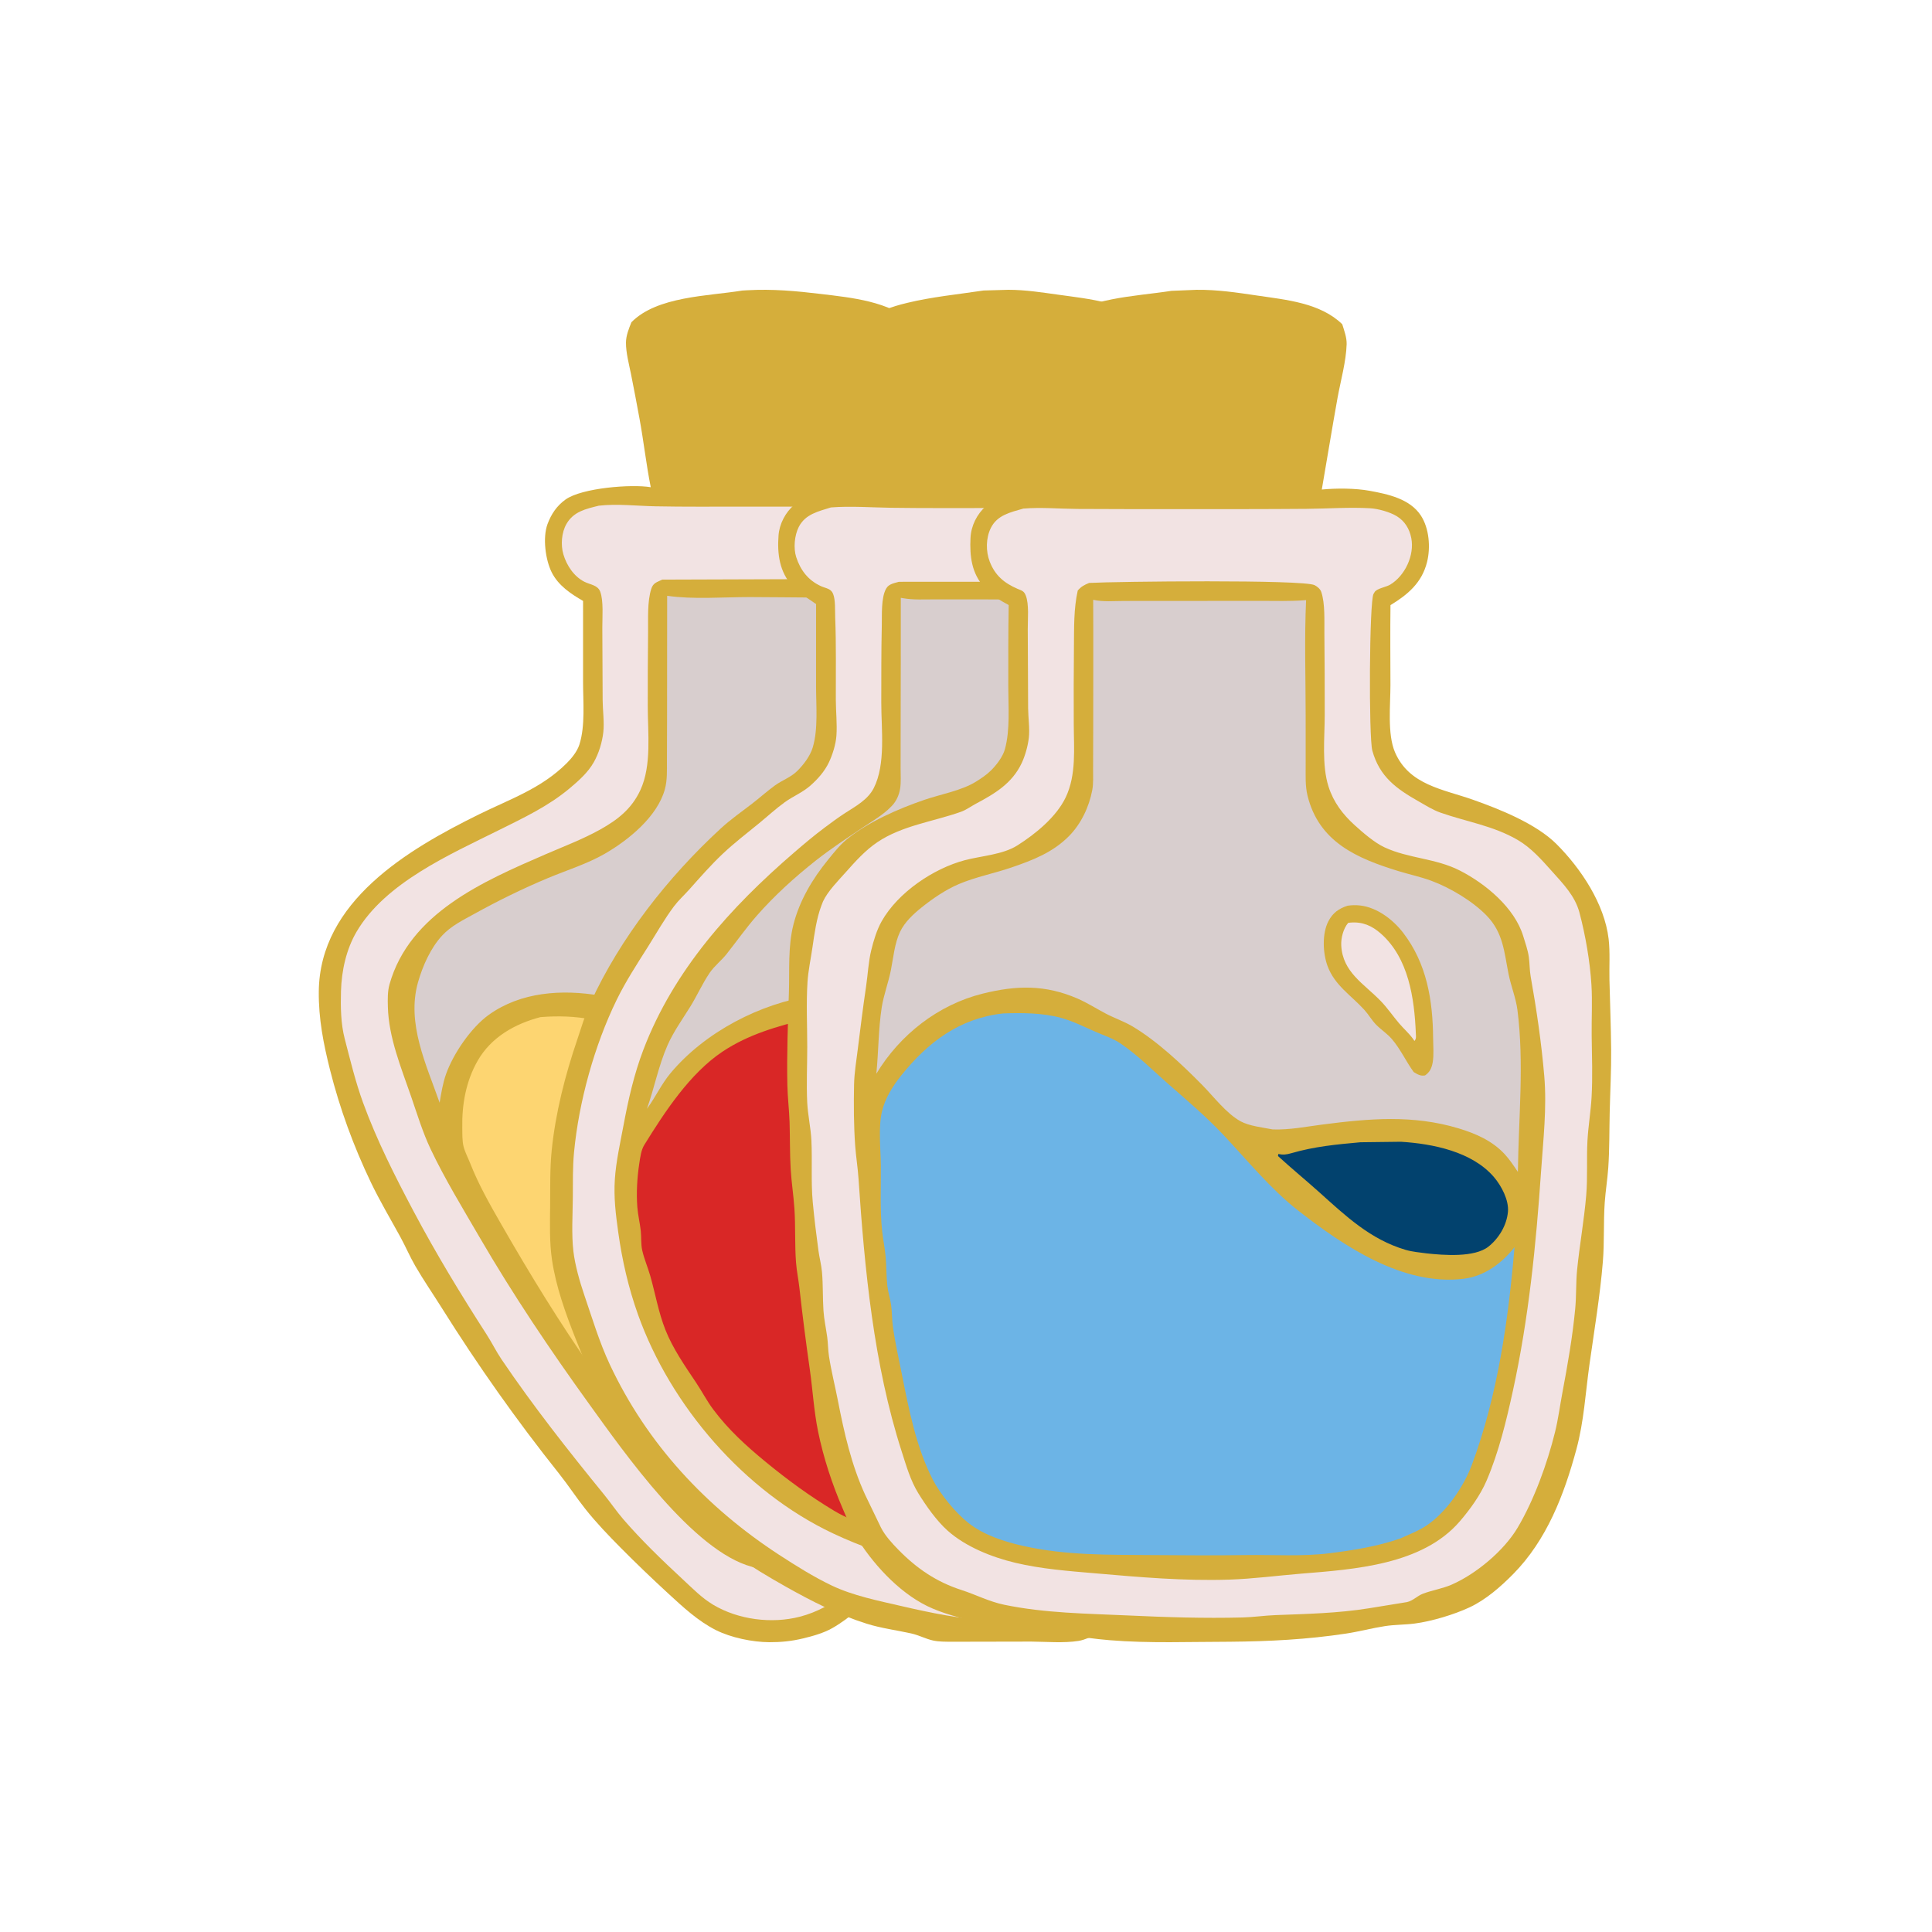 <svg width="200" height="200" viewBox="0 0 200 200" fill="none" xmlns="http://www.w3.org/2000/svg">
<path d="M63.819 51.744H95.637L100.94 52.805L102.531 55.721L101.736 59.434L98.289 61.82V76.668L100.41 80.38L114.728 88.335L120.827 92.843L125.334 97.88V110.077L117.38 127.577L106.508 145.343L94.046 160.721L83.971 168.676L78.668 169.206L72.039 166.29L61.168 155.684L47.91 137.388L36.508 115.115L33.592 104.774L34.918 98.676L40.221 90.987L48.44 86.479L59.046 80.38L61.168 76.403V61.82L58.251 59.434L57.455 56.517L57.721 53.865L59.312 52.54L63.819 51.744Z" fill="#F2E3E3"/>
<path d="M49.237 124.66L45.525 116.705L42.078 106.629V101.857L44.995 95.758L53.215 91.251L62.76 86.743L68.063 81.705V61.023H91.927V80.114L93.783 84.622L99.881 88.334L113.934 95.228L118.177 101.857L117.116 111.667L103.593 136.326L89.275 156.213L80.79 161.516L72.836 158.599L66.737 150.91L49.237 124.66Z" fill="#D8CECE"/>
<path d="M46.055 118.827L47.115 112.199L51.888 105.305L57.986 104.244L68.327 107.691L78.403 116.706L91.661 128.373L101.471 131.82L108.63 129.168L99.085 142.691L85.562 159.131L79.729 162.047L73.63 157.805L66.737 151.706L57.986 139.774L46.055 118.827Z" fill="#FDD571"/>
<path d="M86.622 118.825H82.38L88.478 125.719L94.577 130.227L100.145 131.553L107.304 130.227L109.16 127.31L107.304 121.742L103.327 118.825L96.698 117.234L86.622 118.825Z" fill="#EDB066"/>
<path d="M99.615 95.493L96.168 93.637L94.312 94.167L93.517 96.288L94.312 99.735L100.676 107.159L102.797 107.955V103.182L101.736 98.409L99.615 95.493Z" fill="#F2E3E3"/>
<path d="M64.88 35.57L65.675 33.714L70.713 31.592L79.993 30.797L91.66 32.388L94.047 34.774L91.66 48.827V51.744H68.062L64.88 35.57Z" fill="#D5AE3B"/>
<path d="M76.846 30.077L77.335 30.048C80.003 29.898 82.393 30.122 85.015 30.436C88.189 30.815 92.054 31.199 94.529 33.411C94.746 34.084 95.012 34.843 94.994 35.556C94.949 37.258 94.408 39.182 94.103 40.863C93.522 44.062 92.984 47.254 92.447 50.459L92.538 50.455C95.064 50.107 98.299 50.514 100.675 51.44C101.77 51.867 102.58 52.845 103.035 53.897C103.495 54.963 103.506 56.565 103.272 57.705C102.82 59.9 101.243 61.088 99.51 62.262C99.407 65.044 99.482 67.849 99.49 70.633C99.495 72.504 99.289 74.771 99.719 76.6C100.064 78.063 100.91 78.861 102.016 79.796C104.302 81.727 106.63 82.607 109.273 83.914C111.611 85.07 113.923 86.228 116.157 87.578C120.912 90.454 125.318 94.509 126.653 100.133C127.279 102.772 126.73 106.007 126.168 108.605C125.091 113.573 123.432 118.299 121.201 122.874C120.351 124.62 119.351 126.279 118.415 127.978C117.804 129.088 117.305 130.254 116.661 131.348C115.283 133.686 113.739 135.938 112.322 138.255C110.214 141.705 107.775 144.901 105.354 148.131C104.007 149.928 102.603 151.676 101.248 153.465C100.508 154.441 99.852 155.473 99.063 156.412C96.638 159.297 93.936 161.898 91.182 164.465C89.615 165.926 88.047 167.467 86.171 168.536C85.252 169.06 84.149 169.364 83.129 169.61C81.949 169.895 80.848 170.006 79.633 170C77.894 169.99 75.669 169.531 74.109 168.746C72.259 167.814 70.695 166.355 69.183 164.965C67.496 163.412 65.843 161.831 64.23 160.201C62.984 158.942 61.722 157.628 60.619 156.24C59.662 155.035 58.822 153.741 57.863 152.537C53.456 147.003 49.474 141.362 45.72 135.377C44.816 133.934 43.842 132.525 42.989 131.052C42.431 130.089 41.994 129.054 41.459 128.076C40.426 126.19 39.325 124.34 38.394 122.4C36.607 118.678 35.169 114.745 34.163 110.749C33.479 108.027 32.974 105.461 33.001 102.642C33.09 93.309 42.225 87.932 49.572 84.309C52.829 82.704 56.021 81.64 58.668 79.004C59.186 78.487 59.752 77.784 59.978 77.079C60.601 75.128 60.356 72.604 60.358 70.569C60.359 67.781 60.356 64.994 60.359 62.207C59.079 61.469 57.796 60.612 57.112 59.247C56.463 57.952 56.161 55.657 56.678 54.255C57.06 53.224 57.636 52.362 58.542 51.712C60.228 50.503 65.388 50.099 67.366 50.436C66.896 48.091 66.635 45.679 66.198 43.32C65.913 41.786 65.63 40.248 65.32 38.719C65.113 37.699 64.793 36.504 64.8 35.469C64.805 34.739 65.096 34.026 65.363 33.359C68.028 30.656 73.307 30.658 76.846 30.077ZM61.982 52.35C60.631 52.687 59.376 52.953 58.637 54.244C58.126 55.138 58.033 56.416 58.323 57.393C58.663 58.54 59.412 59.675 60.501 60.227C61.093 60.526 61.874 60.562 62.132 61.241C62.496 62.2 62.344 63.95 62.352 64.989C62.371 67.487 62.369 69.985 62.386 72.483C62.393 73.532 62.569 74.772 62.455 75.793C62.338 76.85 61.982 78.009 61.455 78.928C60.847 79.99 59.886 80.838 58.957 81.618C56.758 83.46 54.203 84.662 51.651 85.932C46.578 88.456 39.905 91.371 36.921 96.439C35.838 98.279 35.36 100.489 35.299 102.602C35.253 104.226 35.276 105.958 35.686 107.537C36.256 109.73 36.806 112.016 37.582 114.144C39.001 118.036 40.875 121.733 42.812 125.388C45.133 129.766 47.698 133.993 50.381 138.156C50.929 139.006 51.366 139.909 51.938 140.752C55.224 145.602 58.845 150.194 62.544 154.732C63.22 155.562 63.822 156.459 64.52 157.268C66.383 159.43 68.573 161.542 70.667 163.482C71.673 164.412 72.636 165.412 73.819 166.119C76.414 167.671 79.876 168.117 82.798 167.362C86.401 166.431 89.014 163.832 91.486 161.182C92.699 159.962 93.996 158.767 95.13 157.477C96.031 156.452 96.822 155.29 97.687 154.227C101.337 149.742 104.864 145.199 108.117 140.416C109.722 138.056 111.198 135.49 112.67 133.04C117.03 125.784 121.23 118.272 123.426 110.054C124.089 107.571 124.582 105.527 124.575 102.924C124.566 99.368 123.249 96.212 120.722 93.708C118.414 91.421 115.631 89.748 112.778 88.232C108.683 86.055 104.118 84.358 100.576 81.315C99.642 80.513 98.773 79.705 98.17 78.613C97.647 77.668 97.41 76.442 97.403 75.37C97.382 72.537 97.439 69.697 97.458 66.862C97.47 65.168 97.321 63.238 97.612 61.581C97.662 61.295 97.766 60.976 97.974 60.769C98.261 60.483 98.789 60.495 99.157 60.349C100.534 59.802 101.567 57.891 101.657 56.465C101.712 55.58 101.526 54.448 100.916 53.756C100.619 53.42 100.309 53.187 99.905 52.993L99.778 52.929C99.152 52.626 98.234 52.374 97.536 52.327C95.248 52.171 92.773 52.388 90.469 52.412C85.932 52.459 81.394 52.448 76.856 52.447C73.853 52.446 70.847 52.473 67.846 52.413C65.966 52.376 63.832 52.13 61.982 52.35ZM75.115 31.843C73.316 32.131 67.696 32.755 66.6 34.256C66.207 34.794 66.308 35.729 66.423 36.352C66.584 37.214 66.908 38.068 67.105 38.932C67.712 41.608 68.269 44.318 68.669 47.031C68.84 48.188 69.073 49.193 69.04 50.386C70.878 50.116 72.88 50.26 74.741 50.26C78.074 50.258 81.407 50.261 84.741 50.265L90.774 50.337C90.799 49.09 91.013 47.946 91.203 46.719C91.569 44.341 92.033 41.938 92.583 39.595C92.875 38.347 93.278 37.075 93.462 35.809C93.535 35.306 93.596 34.707 93.309 34.262C90.338 31.501 80.169 31.629 76.107 31.781L75.115 31.843Z" fill="#D5AE3B"/>
<path d="M68.556 60.002L89.209 59.934C90.189 59.952 91.683 59.793 92.322 60.695C92.535 60.996 92.53 61.51 92.561 61.866C92.66 62.986 92.716 64.085 92.729 65.21C92.761 68.136 92.769 71.062 92.757 73.988C92.749 75.649 92.63 77.425 92.801 79.076C92.893 79.959 93.144 80.923 93.498 81.739C93.982 82.854 94.802 83.921 95.758 84.674C97.644 86.159 99.995 87.048 102.181 87.984C104.558 89.002 106.878 90.085 109.176 91.271C111.581 92.511 113.973 93.848 115.861 95.812C118.087 98.129 119.808 100.887 119.725 104.2C119.661 106.758 118.729 109.375 117.9 111.776C117.124 114.025 116.42 116.425 115.425 118.586C114.741 120.07 113.892 121.473 113.098 122.9C111.642 125.518 110.184 128.084 108.616 130.64C106.495 134.099 104.366 137.582 102.074 140.931C101.104 142.347 100.038 143.684 99.037 145.076C95.507 149.986 91.888 154.667 87.512 158.863C86.583 159.691 85.656 160.487 84.581 161.121C82.527 162.333 80.167 162.812 77.839 162.194C71.75 160.576 64.633 150.391 61.007 145.369C56.96 139.762 53.094 134.015 49.614 128.029C47.899 125.077 46.049 122.05 44.585 118.967C43.743 117.191 43.18 115.311 42.54 113.459C41.514 110.488 40.234 107.402 40.152 104.222C40.132 103.469 40.115 102.629 40.32 101.903C42.395 94.533 50.039 91.223 56.469 88.439C58.355 87.623 60.297 86.891 62.098 85.891C63.93 84.872 65.388 83.742 66.293 81.785C67.475 79.232 67.057 75.878 67.055 73.127C67.053 70.559 67.06 67.99 67.089 65.423C67.104 64.016 66.998 62.312 67.416 60.967C67.614 60.329 68.003 60.271 68.556 60.002ZM69.063 61.676C69.063 65.895 69.058 70.115 69.054 74.334C69.053 75.812 69.052 77.29 69.041 78.767C69.035 79.75 69.089 80.733 68.83 81.69C68.059 84.536 65.061 86.967 62.598 88.386C60.798 89.423 58.646 90.093 56.726 90.896C54.105 91.992 51.557 93.244 49.072 94.619C47.898 95.268 46.709 95.843 45.783 96.835C44.581 98.122 43.743 100.016 43.268 101.7C42.07 105.948 44.131 110.212 45.51 114.152C45.677 113.158 45.836 112.145 46.174 111.192C46.925 109.073 48.776 106.359 50.607 105.049C53.932 102.671 58.178 102.396 62.131 103.067C64.196 103.417 67.059 104.655 68.761 105.846C69.773 106.553 70.412 107.522 71.294 108.35C73.085 110.031 75.02 111.576 76.744 113.325C77.835 114.432 78.971 115.971 80.337 116.718C81.97 117.613 84.959 117.744 86.74 117.383C91.971 116.498 97.104 115.972 102.282 117.385C103.53 117.725 104.926 118.152 105.996 118.903C107.701 120.101 108.948 121.996 109.614 123.953C111.545 119.648 113.819 115.599 115.393 111.123C116.639 107.577 117.618 104.35 116.218 100.647C115.739 99.378 115.089 97.975 114.175 96.962C113.134 95.808 111.77 95.139 110.425 94.405C108.407 93.306 106.357 92.299 104.258 91.364C101.952 90.338 99.438 89.58 97.226 88.374C95.781 87.588 94.201 86.313 93.087 85.129C92.417 84.415 91.683 83.57 91.314 82.659C91.075 82.069 90.91 81.499 90.851 80.86C90.653 78.723 90.814 76.439 90.811 74.285C90.807 70.098 90.767 65.907 90.821 61.721C86.443 61.968 81.979 61.808 77.591 61.808C74.842 61.808 71.768 62.068 69.063 61.676ZM55.94 105.293C53.292 105.986 50.834 107.376 49.442 109.817C48.235 111.933 47.808 114.335 47.854 116.745C47.865 117.356 47.838 118.101 47.989 118.691C48.138 119.277 48.454 119.866 48.677 120.43C49.551 122.646 50.712 124.688 51.898 126.752C54.841 131.878 57.975 137.009 61.378 141.843C63.469 144.812 65.712 147.601 67.932 150.468C68.718 151.482 69.416 152.634 70.261 153.59C71.98 155.532 73.916 157.529 76.22 158.759C77.872 159.642 79.616 160.169 81.445 159.595C84.906 158.51 87.486 155.92 89.822 153.258C91.472 150.975 93.263 148.831 94.967 146.593C97.432 143.356 99.713 140.04 101.885 136.601C102.755 135.222 103.685 133.887 104.472 132.457C101.742 133.629 98.383 132.796 95.727 131.716C93.041 130.623 90.544 128.958 88.21 127.263C87.403 126.677 86.519 126.149 85.777 125.485C83.117 123.104 80.845 120.403 78.343 117.884C76.168 115.694 73.811 113.637 71.493 111.6C69.934 110.228 68.176 108.395 66.367 107.401C63.033 105.567 59.695 104.989 55.94 105.293ZM92.252 118.893C90.446 119.012 88.771 119.227 87.003 119.614C86.181 119.795 85.075 120.303 84.263 120.127C84.268 120.434 84.488 120.559 84.702 120.767C85.965 121.992 87.34 123.076 88.661 124.236C91.267 126.523 93.897 129.097 97.39 129.953C98.291 130.173 99.257 130.231 100.183 130.305C101.666 130.454 104.522 130.483 105.736 129.509C106.658 128.768 107.569 127.272 107.687 126.077C107.807 124.85 107.105 123.399 106.317 122.479C104.139 119.936 100.263 119.062 97.05 118.864L92.252 118.893Z" fill="#D5AE3B"/>
<path d="M95.201 93.03C95.573 93.003 95.948 92.981 96.319 93.026C98.232 93.262 99.728 94.402 100.875 95.91C103.21 98.982 103.83 102.686 103.859 106.46C103.866 107.313 103.942 108.262 103.803 109.104C103.715 109.638 103.548 110.046 103.103 110.375C102.576 110.449 102.296 110.288 101.852 110.047C101.095 108.999 100.573 107.8 99.737 106.798C99.228 106.189 98.543 105.746 98 105.168C97.473 104.606 97.086 103.923 96.535 103.382C95.205 102.075 93.651 101.059 93.066 99.179C92.604 97.695 92.452 95.93 93.219 94.516C93.693 93.643 94.267 93.301 95.201 93.03ZM95.499 94.639C94.839 95.094 94.671 95.504 94.533 96.306C94.315 97.57 94.677 98.787 95.413 99.82L101.685 106.52L101.879 106.916L102.038 106.857C102.194 106.143 102.044 105.348 101.976 104.624C101.721 101.929 101.348 99.768 99.833 97.443C98.938 96.07 97.785 95.028 96.145 94.695C95.93 94.65 95.719 94.632 95.499 94.639Z" fill="#D5AE3B"/>
<path d="M89.886 51.744H111.098L124.355 52.274L127.537 55.456L126.742 59.434L123.295 62.35L123.56 77.994L125.681 80.38L130.984 84.623L137.878 90.987L143.181 98.676L147.423 107.161L149.545 115.911L150.605 126.782L148.219 138.184L142.12 149.585L134.696 158.07L125.416 164.434L115.87 167.881L107.12 168.941H96.249L86.969 166.024L77.954 160.456L70.264 153.827L64.431 146.403L60.189 136.593L58.067 127.312L58.863 116.176L61.249 107.161L65.227 98.676L69.734 93.108L76.628 85.683L84.052 80.38L85.908 77.464V62.88L84.052 61.29L81.931 58.108V54.661L84.582 52.274L89.886 51.744Z" fill="#F2E3E3"/>
<path d="M91.741 81.706L92.536 61.289H115.339L116.665 81.706L122.498 85.948L130.188 93.372L137.082 101.592L141.324 110.077L142.915 121.744V127.842L139.203 123.6L131.513 121.744H122.498L115.339 122.804L112.423 120.948L101.286 110.872L93.862 105.835L84.847 104.244L78.748 105.835L72.65 109.281L68.672 114.319L65.756 116.971L67.082 109.281L71.589 101.592L78.748 92.577L86.703 85.948L91.741 81.706Z" fill="#D8CECE"/>
<path d="M123.559 95.493L120.112 93.637L118.256 94.167L117.461 96.288L118.256 99.735L124.62 107.159L126.741 107.955V103.182L125.681 98.409L123.559 95.493Z" fill="#F2E3E3"/>
<path d="M64.961 127.309V119.089L72.65 109.809L77.423 106.627L84.847 104.506L93.597 105.832L100.491 110.339L109.506 118.559L117.196 125.983L129.658 134.733H138.408L142.65 131.021L141.059 137.915L133.105 149.316L123.559 156.741L110.832 161.779H101.022L89.885 159.392L80.87 153.824L72.65 146.665L67.347 137.65L64.961 127.309Z" fill="#D92726"/>
<path d="M123.559 130.229L115.604 123.6L119.582 122.274L124.089 121.744L132.044 122.009L138.938 123.865L141.589 127.577V131.29L138.142 134.737H129.392L123.559 130.229Z" fill="#6E1702"/>
<path d="M89.355 35.57L90.15 33.714L95.188 31.592L104.468 30.797L116.135 32.388L118.521 34.774L116.135 48.827V51.744H92.536L89.355 35.57Z" fill="#D5AE3B"/>
<path d="M101.82 30.072L104.382 30C106.186 30.002 107.863 30.273 109.645 30.52C112.662 30.938 116.708 31.318 118.947 33.56C119.151 34.191 119.391 34.88 119.387 35.55C119.379 36.925 118.927 38.471 118.689 39.833C118.061 43.431 117.367 46.996 116.848 50.614C118.607 50.446 120.729 50.522 122.45 50.903C124.283 51.308 126.136 51.749 127.182 53.469C127.941 54.718 128.048 56.498 127.71 57.904C127.173 60.15 125.803 61.34 123.937 62.513L123.911 63.811C123.899 66.415 123.913 69.019 123.92 71.624C123.926 73.45 123.747 75.574 124.249 77.343C124.526 78.32 125.156 79.177 125.894 79.861C126.643 80.558 127.656 80.921 128.448 81.566C129.99 82.82 131.649 83.963 133.157 85.251C134.697 86.565 136.164 88.084 137.589 89.527C139.01 90.967 140.267 92.772 141.484 94.392C143.65 97.275 145.725 100.406 147.208 103.706C148.632 106.874 149.588 110.414 150.314 113.791C150.709 115.628 151.143 117.524 151.32 119.397C151.554 121.869 151.479 124.451 151.467 126.931C151.446 131.137 150.227 135.04 148.666 138.907C145.763 146.095 141.87 152.199 136.327 157.672C133.609 160.355 130.374 162.398 127.061 164.256C124.411 165.741 121.698 167.142 118.787 168.065C117.145 168.584 115.399 168.827 113.719 169.204C113.01 169.363 112.357 169.755 111.654 169.866C110.102 170.11 108.334 169.949 106.758 169.937L98.495 169.953C97.873 169.947 97.19 169.959 96.581 169.823C95.821 169.653 95.105 169.265 94.318 169.091C92.795 168.754 91.218 168.555 89.728 168.088C86.769 167.159 83.987 165.739 81.299 164.224C77.794 162.249 74.488 160.15 71.647 157.251C68.121 153.654 64.987 149.672 62.579 145.237C61.404 143.073 60.468 140.809 59.563 138.524C58.534 135.925 57.543 133.164 57.137 130.38C56.872 128.572 56.933 126.622 56.95 124.797C56.967 122.908 56.921 120.972 57.111 119.093C57.505 115.198 58.503 111.307 59.761 107.612C60.187 106.359 60.57 105.026 61.121 103.823C64.209 97.081 69.171 90.772 74.606 85.77C75.619 84.837 76.76 84.041 77.851 83.201C78.647 82.589 79.4 81.908 80.209 81.318C80.968 80.765 81.863 80.477 82.541 79.802C83.191 79.154 83.865 78.267 84.133 77.38C84.71 75.469 84.478 73.035 84.479 71.052C84.48 68.212 84.476 65.372 84.481 62.532C83.647 61.925 82.759 61.477 82.052 60.698C80.689 59.197 80.45 57.368 80.594 55.425C80.681 54.245 81.307 53.033 82.216 52.269C82.932 51.667 83.723 51.45 84.606 51.204C86.854 50.577 89.204 50.422 91.529 50.654C91.118 47.143 90.412 43.65 89.761 40.176C89.488 38.717 88.941 36.986 88.955 35.507C88.962 34.762 89.284 34.02 89.565 33.343C90.728 32.251 92.361 31.73 93.877 31.362C96.491 30.727 99.163 30.473 101.82 30.072ZM86.018 52.529C84.7 52.947 83.36 53.218 82.681 54.563C82.245 55.427 82.126 56.746 82.422 57.669C82.862 59.034 83.681 60.094 85.004 60.687C85.521 60.918 86.022 60.917 86.245 61.483C86.5 62.134 86.43 63.203 86.458 63.911C86.572 66.745 86.514 69.598 86.524 72.436C86.528 73.635 86.67 74.963 86.587 76.147C86.524 77.051 86.19 78.118 85.805 78.927C85.364 79.852 84.659 80.647 83.894 81.322C83.077 82.043 82.097 82.425 81.231 83.052C80.312 83.716 79.436 84.523 78.557 85.243C77.304 86.267 75.995 87.274 74.818 88.383C73.583 89.547 72.473 90.826 71.344 92.09C70.833 92.662 70.249 93.189 69.787 93.8C68.79 95.122 67.954 96.616 67.07 98.016C65.938 99.807 64.776 101.586 63.844 103.491C61.538 108.208 59.929 114.017 59.426 119.259C59.276 120.814 59.312 122.415 59.299 123.977C59.284 125.79 59.149 127.746 59.359 129.546C59.525 130.962 60.024 132.71 60.483 134.054C61.295 136.437 62.056 138.969 63.125 141.247C66.975 149.462 73.098 156.03 80.654 160.954C82.383 162.08 84.245 163.249 86.109 164.137C88.305 165.184 90.92 165.706 93.287 166.254C96.391 166.972 99.518 167.625 102.711 167.763C108.394 168.008 114.14 166.609 119.571 165.074C120.516 164.781 121.475 164.5 122.364 164.064C123.008 163.748 123.584 163.317 124.217 162.984C129.888 160 135.291 155.75 139.335 150.745C141.413 148.174 143.209 145.214 144.747 142.289C145.66 140.551 146.287 138.654 146.939 136.807C147.808 134.344 148.716 131.755 149.057 129.15C149.23 127.828 149.149 126.411 149.144 125.078C149.137 123.368 149.177 121.631 149.034 119.927C148.745 116.491 147.949 112.881 146.917 109.591C146.228 107.4 145.422 105.205 144.372 103.158C143.343 101.151 142.082 99.247 140.884 97.338C140.084 96.061 139.304 94.672 138.363 93.497C135.74 90.226 132.597 87.462 129.351 84.842C128.559 84.202 127.784 83.487 126.959 82.895C126.405 82.497 125.772 82.217 125.201 81.845C124.287 81.248 123.447 80.351 122.84 79.451C122.3 78.648 121.964 77.456 121.862 76.5C121.691 74.9 121.718 62.297 122.16 61.402C122.464 60.787 123.483 60.707 124.052 60.314C125.569 59.269 126.525 57.084 125.988 55.272C125.747 54.457 125.32 53.676 124.537 53.276C123.867 52.934 122.768 52.552 122.014 52.514C119.848 52.403 117.617 52.566 115.444 52.579C110.979 52.607 106.514 52.594 102.049 52.594C98.799 52.594 95.549 52.611 92.3 52.566C90.257 52.538 88.045 52.368 86.018 52.529ZM99.669 31.856C97.058 32.166 93.904 32.501 91.571 33.773C91.348 33.894 90.93 34.081 90.779 34.285C90.371 34.836 90.465 35.816 90.586 36.457C90.807 37.619 91.223 38.803 91.492 39.968C92.054 42.409 92.504 44.916 92.88 47.393C93.045 48.475 93.288 49.509 93.23 50.611L108.54 50.496L115.122 50.622C115.247 47.019 116.173 43.17 116.964 39.646C117.257 38.344 117.719 37.008 117.863 35.684C117.916 35.199 117.962 34.641 117.614 34.257C117.299 33.909 116.653 33.669 116.222 33.474C114.761 32.813 113.118 32.517 111.54 32.274C110.398 32.099 109.266 31.872 108.11 31.796C106.118 31.664 104.069 31.751 102.072 31.771L99.669 31.856Z" fill="#D5AE3B"/>
<path d="M93.061 60.227L115.023 60.215C115.549 60.249 116.189 60.36 116.54 60.795L116.616 60.9C116.976 61.385 116.95 62.342 117.004 62.939C117.299 66.179 117.144 69.576 117.138 72.833C117.133 75.588 116.615 79.503 118.109 81.927C118.717 82.914 119.988 83.59 120.934 84.22C121.898 84.862 122.823 85.544 123.737 86.256C126.016 88.032 128.094 89.965 130.156 91.984C131.636 93.431 133.185 94.862 134.536 96.432C135.616 97.687 136.559 99.112 137.465 100.495C139.774 104.019 141.57 107.575 142.74 111.631C143.44 114.058 143.86 116.581 144.265 119.07C144.491 120.461 144.819 121.76 144.854 123.183C144.888 124.57 144.638 125.918 144.446 127.285C143.686 132.695 142.109 137.564 139.459 142.343C138.687 143.737 137.684 145.034 136.75 146.325C133.055 151.434 128.343 155.633 122.699 158.484C120.032 159.832 117.161 160.81 114.296 161.638C112.743 161.987 111.163 162.471 109.587 162.687C108.174 162.881 106.668 162.889 105.24 162.912C103.227 162.945 101.027 162.98 99.03 162.725C97.751 162.562 96.461 162.199 95.211 161.887C92.103 161.111 89.109 160.098 86.209 158.727C77.058 154.401 69.42 145.558 66.036 136.057C65.055 133.304 64.405 130.468 64.002 127.574C63.741 125.704 63.527 123.99 63.648 122.094C63.765 120.251 64.205 118.324 64.544 116.501C65.037 113.857 65.637 111.201 66.597 108.682C69.739 100.435 75.626 93.92 82.221 88.24C83.245 87.358 84.279 86.487 85.362 85.677C86.052 85.162 86.746 84.645 87.469 84.177C88.56 83.472 89.836 82.792 90.448 81.59C91.713 79.108 91.227 75.483 91.23 72.754C91.233 70.073 91.224 67.388 91.283 64.708C91.307 63.648 91.209 61.925 91.703 60.989L91.761 60.891C92.019 60.447 92.598 60.36 93.061 60.227ZM83.611 105.472C80.518 106.215 77.48 107.073 74.796 108.863C71.421 111.114 68.806 115.112 66.701 118.516C66.36 119.067 66.276 119.821 66.178 120.453C65.957 121.871 65.865 123.519 65.976 124.954C66.04 125.779 66.241 126.588 66.332 127.409C66.405 128.076 66.336 128.783 66.484 129.438C66.685 130.326 67.063 131.195 67.314 132.073C67.852 133.958 68.159 135.84 68.889 137.679C69.65 139.594 70.895 141.395 72.04 143.098C72.661 144.023 73.169 145.018 73.84 145.913C75.41 148.008 77.241 149.673 79.248 151.323C81.54 153.209 83.808 154.865 86.354 156.399C87.514 157.098 88.866 157.609 90.127 158.095C93.588 159.427 97.251 160.344 100.931 160.779C102.016 160.907 103.165 161.099 104.257 161.089C106.958 161.062 110.07 160.49 112.678 159.82C115.372 159.128 117.977 158.244 120.513 157.101C121.714 156.564 122.721 155.881 123.834 155.192C127.706 152.796 131.469 149.803 134.301 146.21C135.233 145.027 135.975 143.681 136.789 142.415C137.879 140.723 138.949 139.049 139.679 137.161C140.018 136.285 140.338 135.325 140.507 134.401C139.902 134.892 139.271 135.449 138.572 135.798C136.985 136.589 134.941 136.657 133.202 136.478C128.931 136.038 124.897 133.367 121.499 130.927C120.64 130.31 119.708 129.749 118.919 129.041C116.187 126.585 113.812 123.781 111.226 121.189C109.235 119.192 107.086 117.319 104.971 115.454C98.911 110.11 92.182 104.793 83.611 105.472ZM93.251 61.886C93.26 66.408 93.24 70.93 93.236 75.452C93.235 76.814 93.237 78.176 93.231 79.537C93.229 80.225 93.29 80.984 93.177 81.66C93.069 82.309 92.788 82.939 92.333 83.414L92.255 83.496C91.417 84.365 90.299 85.003 89.301 85.672C87.659 86.772 85.988 87.872 84.435 89.096C82.28 90.796 80.145 92.737 78.338 94.799C77.216 96.079 76.261 97.447 75.207 98.773C74.668 99.45 73.955 99.992 73.466 100.708C72.724 101.797 72.167 103.058 71.47 104.187C70.661 105.498 69.73 106.778 69.107 108.193C68.171 110.319 67.743 112.601 66.972 114.782C67.852 113.592 68.453 112.245 69.412 111.095C72.955 106.85 78.696 103.859 84.156 103.059C86.22 102.756 88.165 103.15 90.14 103.732C93.844 104.823 97.518 106.694 100.601 109.024C102.191 110.226 103.85 111.413 105.356 112.714C107.874 114.889 110.14 117.275 112.53 119.578C114.258 120.877 116.834 121.263 118.963 120.962C122.871 120.408 127.108 119.666 131.062 119.973C132.364 120.075 133.685 120.374 134.95 120.687C136.55 121.082 138.313 121.695 139.64 122.681C140.831 123.565 141.635 124.848 142.45 126.063C142.469 122.721 142.092 119.786 141.505 116.512C140.989 113.632 140.504 110.867 139.276 108.168C138.574 106.627 137.513 105.243 136.647 103.794C136.039 102.776 135.54 101.512 134.835 100.582C134.237 99.791 133.45 99.13 132.83 98.341C131.474 96.617 130.261 94.944 128.706 93.372C126.68 91.323 124.541 89.432 122.186 87.766C120.938 86.882 119.662 86.04 118.392 85.188C117.493 84.586 116.47 83.959 115.743 83.148C115.394 82.76 115.271 82.125 115.221 81.623C115.008 79.477 115.169 77.172 115.167 75.011C115.163 70.796 115.148 66.58 115.17 62.365L115.172 61.97C110.812 62.264 106.332 62.046 101.956 62.049C100.222 62.05 98.488 62.05 96.754 62.047C95.667 62.045 94.547 62.117 93.474 61.924L93.334 61.901L93.251 61.886ZM125.306 122.327C123.611 122.421 121.974 122.678 120.308 122.994C119.045 123.233 118.228 123.632 116.89 123.553C118.466 124.848 120.064 126.196 121.566 127.578C124.089 129.9 126.643 132.255 129.971 133.358C130.967 133.688 132.027 133.786 133.064 133.906C134.772 133.963 137.805 134.236 139.142 132.97C140.185 131.982 140.946 130.728 140.985 129.26C141.016 128.031 140.113 126.515 139.276 125.656C136.82 123.133 132.363 122.287 128.948 122.27L125.306 122.327Z" fill="#D5AE3B"/>
<path d="M119.707 93.508L120.1 93.485C121.683 93.457 123.362 94.41 124.454 95.506C127.666 98.728 128.31 103.295 128.327 107.647C128.332 108.782 128.483 110.091 127.62 110.96C126.984 111.159 126.846 110.957 126.267 110.665C125.624 109.662 125.093 108.535 124.328 107.618C123.725 106.895 122.981 106.346 122.348 105.662C121.855 105.13 121.462 104.511 120.947 104.001C119.664 102.728 118.009 101.581 117.436 99.772C116.98 98.335 116.811 96.452 117.561 95.079C118.085 94.121 118.708 93.823 119.707 93.508ZM119.484 95.291C118.785 96.543 118.698 97.76 119.105 99.12C119.624 100.849 121.853 102.27 123.07 103.565C123.716 104.253 124.24 105.035 124.851 105.751C125.334 106.317 125.885 106.799 126.317 107.41L126.466 107.533C126.642 106.888 126.498 106.115 126.441 105.45C126.242 103.122 125.998 100.96 124.816 98.892C123.999 97.463 122.817 95.794 121.125 95.34C120.571 95.191 120.044 95.187 119.484 95.291Z" fill="#D5AE3B"/>
<path d="M105.283 51.744H111.911H136.305H143.199L146.646 54.13L147.176 58.108L145.055 60.759L142.669 61.82V70.04V74.547L143.729 79.32L148.237 82.502L156.987 85.683L162.025 90.191L165.472 97.88V122.54L162.82 144.547L159.108 156.479L153.54 164.699L143.199 167.35L131.267 168.146L118.805 168.941L109.26 168.146L99.184 166.024L91.495 160.721L86.457 152.502L83.805 137.653L82.48 126.782V100.797V95.759L85.661 90.987L90.434 86.214L100.51 82.767L104.752 78.259V61.82L102.101 59.964L101.305 57.578V54.13L105.283 51.744Z" fill="#F2E3E3"/>
<path d="M109.525 104.506L105.282 103.711L95.737 106.628L89.903 113.787V118.294L91.494 138.181L94.676 150.908L98.918 157.802L105.282 161.249L118.54 162.575L141.078 161.249L149.562 157.802L154.6 148.787L156.987 137.12L157.782 125.188L155.396 129.165L151.949 130.756H144.525L134.979 124.393L126.229 115.378L116.153 106.628L109.525 104.506Z" fill="#6CB4E6"/>
<path d="M142.403 117.234L131.797 118.03L130.206 118.825L134.714 123.863L143.994 130.492H148.502H153.274L156.191 127.575L157.252 123.863L155.13 120.681L150.358 118.03L142.403 117.234Z" fill="#02426E"/>
<path d="M111.911 78.257L112.442 62.348V61.553H136.04V81.704L142.139 88.333L150.358 90.454L156.192 95.227L157.517 100.265L158.843 112.727L157.517 125.189L154.07 119.621L144.79 116.704L131.267 118.03V120.416L121.192 110.871L113.767 105.038L105.813 103.447L98.124 105.833L92.025 111.401L89.639 113.522L90.699 100L93.086 94.166L98.124 90.984L105.813 88.333L111.116 83.826L111.911 78.257Z" fill="#D8CECE"/>
<path d="M142.934 95.225L140.017 94.43L138.426 95.225L137.631 98.142L139.487 101.589L144.26 106.362L147.176 109.278L146.646 101.589L144.79 97.612L142.934 95.225Z" fill="#F2E3E3"/>
<path d="M109.525 35.57L110.321 33.714L115.359 31.592L124.639 30.797L136.306 32.388L138.692 34.774L136.306 48.827V51.744H112.707L109.525 35.57Z" fill="#D5AE3B"/>
<path d="M121.258 30.108L123.849 30.002C126.011 29.976 128.031 30.283 130.158 30.597C133.147 31.038 136.686 31.354 138.949 33.565C139.15 34.213 139.425 34.95 139.404 35.634C139.349 37.433 138.777 39.437 138.457 41.215C137.889 44.368 137.38 47.522 136.832 50.676C138.336 50.53 140.298 50.535 141.785 50.807C143.695 51.157 145.958 51.641 147.087 53.367C147.95 54.686 148.106 56.667 147.729 58.178C147.192 60.328 145.746 61.544 143.942 62.645C143.908 65.396 143.932 68.15 143.938 70.901C143.943 72.923 143.598 75.995 144.41 77.874C145.882 81.277 149.382 81.694 152.489 82.791C155.254 83.767 159.027 85.275 161.133 87.382C163.664 89.914 166.096 93.567 166.524 97.193C166.687 98.578 166.575 100.066 166.61 101.467C166.669 103.861 166.764 106.249 166.786 108.644C166.805 110.829 166.686 112.972 166.636 115.148C166.591 117.049 166.618 118.98 166.488 120.876C166.406 122.081 166.206 123.279 166.122 124.485C165.98 126.515 166.094 128.564 165.929 130.591C165.639 134.151 165.035 137.726 164.539 141.263C164.125 144.213 163.974 147.119 163.192 150.017C161.918 154.735 160.127 159.414 156.641 162.949C155.352 164.256 153.81 165.606 152.138 166.388C150.521 167.144 148.2 167.839 146.439 168.069C145.42 168.202 144.399 168.176 143.374 168.334C142.02 168.543 140.692 168.903 139.34 169.108C135.309 169.719 131.408 169.917 127.335 169.952C123.216 169.952 118.987 170.132 114.884 169.794C111.701 169.532 108.656 168.902 105.515 168.417C104.115 168.201 102.652 168.259 101.276 167.936C99.553 167.53 97.556 167.033 95.968 166.251C92.942 164.76 90.252 161.771 88.527 158.923C87.999 158.051 87.619 157.055 87.216 156.121C86.128 153.605 85.241 150.888 84.69 148.201C84.251 146.063 84.135 143.879 83.826 141.727C83.427 138.936 83.07 136.155 82.759 133.354C82.66 132.462 82.472 131.579 82.404 130.684C82.263 128.841 82.362 126.979 82.24 125.133C82.148 123.755 81.931 122.387 81.85 121.008C81.755 119.394 81.788 117.772 81.736 116.156C81.694 114.878 81.534 113.603 81.507 112.327C81.438 109.128 81.566 105.919 81.668 102.723C81.743 100.386 81.558 97.993 82.135 95.717C82.768 93.215 84.117 90.968 85.732 88.987C86.328 88.256 86.927 87.487 87.661 86.888C89.882 85.075 93 83.724 95.695 82.798C97.376 82.221 99.531 81.851 101.03 80.918C101.569 80.582 102.106 80.227 102.561 79.782C103.134 79.223 103.81 78.347 104.026 77.564C104.581 75.544 104.377 73.169 104.378 71.085C104.378 68.267 104.37 65.45 104.419 62.633C103.474 62.13 102.651 61.615 101.917 60.819C100.574 59.36 100.376 57.574 100.467 55.682C100.527 54.43 101.128 53.221 102.067 52.39C102.757 51.781 103.435 51.589 104.289 51.331C106.625 50.623 109.085 50.509 111.515 50.679C111.094 49.128 111.001 47.464 110.711 45.879C110.325 43.76 109.932 41.638 109.521 39.524C109.274 38.255 108.883 36.849 108.865 35.562C108.854 34.821 109.208 34.04 109.47 33.361C112.527 30.78 117.455 30.705 121.258 30.108ZM105.933 52.648C104.62 53.032 103.241 53.306 102.572 54.653C102.052 55.7 102.041 57.07 102.458 58.144C103.018 59.588 103.963 60.362 105.349 60.962C105.77 61.144 105.991 61.163 106.18 61.628C106.547 62.532 106.385 64.147 106.393 65.141C106.416 67.867 106.411 70.594 106.431 73.32C106.438 74.277 106.614 75.467 106.503 76.395C106.404 77.219 106.129 78.219 105.773 78.979C104.78 81.097 102.984 82.158 101.014 83.207C100.484 83.49 100.03 83.842 99.457 84.045C96.606 85.055 93.4 85.455 90.835 87.176C89.587 88.013 88.541 89.18 87.548 90.297C86.781 91.161 85.686 92.261 85.199 93.315L85.095 93.58L85.028 93.753C84.528 95.066 84.308 96.67 84.107 98.062C83.934 99.26 83.667 100.476 83.591 101.683C83.452 103.891 83.567 106.168 83.566 108.383C83.565 110.284 83.473 112.21 83.562 114.108C83.625 115.433 83.932 116.734 83.996 118.057C84.099 120.172 83.942 122.344 84.136 124.445C84.289 126.094 84.502 127.82 84.725 129.463C84.825 130.2 85.022 130.921 85.09 131.663C85.212 132.999 85.154 134.35 85.246 135.688C85.307 136.595 85.507 137.496 85.631 138.397C85.722 139.059 85.714 139.733 85.815 140.393C86.05 141.917 86.439 143.454 86.735 144.97C87.387 148.31 88.122 151.6 89.552 154.724L91.192 158.124C91.609 158.961 92.354 159.768 93.006 160.435C94.901 162.37 96.942 163.761 99.527 164.595C101.054 165.089 102.378 165.796 103.959 166.124C108.191 167.001 112.467 167.031 116.76 167.231C120.734 167.415 124.635 167.542 128.622 167.44C129.764 167.411 130.892 167.239 132.029 167.196C135.285 167.071 138.486 167.007 141.713 166.488L145.648 165.848C146.276 165.711 146.71 165.206 147.296 164.983C148.265 164.614 149.306 164.463 150.276 164.041C152.822 162.93 155.699 160.518 157.11 158.136C158.816 155.257 160.181 151.48 160.981 148.23C161.308 146.899 161.482 145.535 161.735 144.189C162.279 141.291 162.788 138.412 163.066 135.472C163.194 134.125 163.129 132.763 163.265 131.416C163.523 128.861 163.984 126.323 164.203 123.758C164.365 121.865 164.229 119.95 164.335 118.052C164.418 116.573 164.671 115.105 164.757 113.626C164.88 111.497 164.796 109.328 164.77 107.195C164.749 105.461 164.852 103.686 164.746 101.959C164.598 99.533 164.128 96.824 163.504 94.469C163.051 92.754 161.828 91.504 160.671 90.21C159.613 89.024 158.498 87.758 157.112 86.951C154.581 85.476 151.817 85.072 149.118 84.124C148.332 83.849 147.6 83.379 146.877 82.97C144.553 81.656 142.807 80.403 142.062 77.701C141.685 76.331 141.744 62.244 142.19 61.472L142.251 61.378L142.301 61.288C142.539 60.911 143.489 60.776 143.904 60.527C145.445 59.605 146.443 57.481 146.096 55.7C145.91 54.747 145.427 53.949 144.593 53.436C143.893 53.006 142.661 52.661 141.844 52.615C139.681 52.492 137.421 52.657 135.247 52.675C130.982 52.71 126.716 52.704 122.451 52.704C118.814 52.703 115.175 52.711 111.537 52.685C109.696 52.671 107.76 52.497 105.933 52.648ZM119.686 31.887C117.209 32.277 114.407 32.425 112.12 33.502C111.59 33.752 111.009 33.991 110.606 34.423C110.338 34.953 110.391 35.716 110.476 36.293C110.598 37.136 110.946 38.007 111.142 38.847C111.787 41.621 112.358 44.442 112.776 47.257C112.952 48.442 113.214 49.44 113.15 50.658C115.113 50.41 117.173 50.543 119.152 50.547C122.407 50.553 125.662 50.55 128.918 50.552C130.908 50.558 133.19 50.343 135.141 50.671C135.115 49.264 135.395 47.937 135.628 46.557C136.025 44.218 136.463 41.869 136.997 39.556C137.391 37.85 137.963 36.187 137.903 34.418C136.955 33.886 136.011 33.353 134.971 33.018C131.366 31.858 127.358 31.79 123.616 31.798C122.322 31.801 120.97 31.726 119.686 31.887Z" fill="#D5AE3B"/>
<path d="M112.744 60.346C115.462 60.191 134.942 59.975 136.091 60.577C136.376 60.726 136.676 60.972 136.779 61.281C137.185 62.485 137.087 64.277 137.1 65.561C137.129 68.382 137.138 71.202 137.135 74.023C137.134 76.36 136.816 79.2 137.531 81.435C138.044 83.043 139.004 84.31 140.248 85.433C141.115 86.216 142.267 87.221 143.327 87.717C145.807 88.875 148.628 88.842 151.132 90.124C153.787 91.483 156.786 93.963 157.682 96.9C157.897 97.605 158.159 98.338 158.263 99.069C158.358 99.734 158.335 100.416 158.453 101.076C159.061 104.486 159.565 107.923 159.861 111.377C160.143 114.673 159.755 117.976 159.531 121.256C159.013 128.857 158.25 136.473 156.624 143.931C155.938 147.075 155.164 150.298 153.893 153.269C153.247 154.778 152.176 156.262 151.107 157.502C147.229 162 140.196 162.457 134.7 162.904C132.225 163.108 129.73 163.441 127.251 163.522C122.563 163.674 118.011 163.27 113.356 162.868C110.598 162.63 107.808 162.424 105.107 161.78C102.68 161.202 99.969 160.123 98.093 158.448C96.95 157.426 95.873 155.892 95.073 154.597C94.25 153.267 93.818 151.736 93.343 150.257C90.443 141.244 89.501 131.376 88.87 121.972C88.794 120.843 88.608 119.717 88.527 118.583C88.38 116.503 88.37 114.372 88.412 112.288C88.438 111.061 88.641 109.868 88.792 108.654C89.067 106.451 89.333 104.29 89.66 102.09C89.842 100.862 89.895 99.582 90.189 98.375C90.432 97.376 90.766 96.264 91.271 95.369C92.953 92.388 96.628 89.903 99.895 89.043C101.606 88.594 103.803 88.478 105.322 87.516C107.201 86.325 109.354 84.572 110.322 82.541C111.441 80.193 111.162 77.465 111.155 74.937C111.147 72.279 111.143 69.619 111.173 66.961C111.195 65.014 111.14 63.041 111.568 61.131C111.929 60.712 112.249 60.551 112.744 60.346ZM103.83 104.911C99.341 105.405 96.048 107.889 93.296 111.33C92.419 112.426 91.611 113.704 91.294 115.086C90.914 116.747 91.166 118.912 91.183 120.627C91.204 122.867 91.079 125.248 91.322 127.471C91.418 128.344 91.6 129.209 91.681 130.083C91.774 131.088 91.743 132.106 91.857 133.108C91.933 133.783 92.153 134.431 92.248 135.102C92.35 135.829 92.329 136.573 92.428 137.301C92.651 138.948 93.036 140.62 93.359 142.251C94.08 145.879 94.845 149.829 96.556 153.159C97.339 154.683 98.91 156.6 100.26 157.665C101.855 158.925 104.028 159.617 105.989 160.049C110.394 161.022 114.662 160.945 119.13 160.979C122.426 161.004 125.676 161.029 128.974 160.979C131.836 160.935 134.79 161.147 137.641 160.79C140.113 160.48 142.591 160.084 144.949 159.266C145.854 158.851 146.875 158.465 147.698 157.907C149.731 156.531 151.523 153.902 152.368 151.635C155.033 144.489 156.141 136.681 156.783 129.108C155.486 130.765 153.667 132.116 151.523 132.378C145.238 133.146 139.104 129.002 134.362 125.297C131.54 123.092 129.095 120.088 126.645 117.481C124.864 115.584 122.805 113.849 120.851 112.132C119.271 110.744 117.766 109.224 116.022 108.035C115.237 107.501 114.286 107.193 113.418 106.815C112.223 106.295 111.085 105.708 109.818 105.363C107.933 104.849 105.771 104.838 103.83 104.911ZM113.166 62.092C113.19 66.561 113.171 71.029 113.169 75.498C113.168 76.861 113.168 78.225 113.157 79.588C113.152 80.305 113.203 81.087 113.07 81.793C112.744 83.525 111.916 85.277 110.679 86.533C108.989 88.251 106.919 89.043 104.693 89.805C102.899 90.419 101.011 90.778 99.264 91.517C97.914 92.088 96.525 93.035 95.386 93.953C94.528 94.645 93.663 95.447 93.176 96.457C92.611 97.631 92.475 99.166 92.223 100.434C91.968 101.72 91.466 103.038 91.271 104.311C90.93 106.54 90.945 108.897 90.719 111.152C93.168 107.096 97.142 103.995 101.742 102.856C105.233 101.991 108.205 101.921 111.554 103.375C112.56 103.811 113.504 104.419 114.475 104.929C115.385 105.408 116.373 105.736 117.257 106.265C119.831 107.805 122.346 110.182 124.447 112.311C125.636 113.516 126.936 115.253 128.418 116.073C129.312 116.567 130.755 116.724 131.757 116.919C133.542 116.974 135.178 116.633 136.934 116.407C141.754 115.788 146.263 115.388 150.977 116.803C152.76 117.339 154.46 118.082 155.749 119.461C156.273 120.023 156.701 120.681 157.131 121.316C157.198 115.765 157.792 110.072 157.084 104.546C156.926 103.313 156.41 102.063 156.165 100.829C155.706 98.529 155.615 96.553 153.892 94.778C152.434 93.276 150.119 91.9 148.175 91.179C147.07 90.769 145.897 90.523 144.771 90.177C140.467 88.856 136.544 87.169 135.358 82.382C135.102 81.347 135.168 80.244 135.163 79.185C135.156 77.492 135.162 75.799 135.162 74.106C135.16 70.126 135.026 66.1 135.206 62.125C133.601 62.261 131.957 62.198 130.346 62.2C127.638 62.204 124.931 62.205 122.224 62.208C120.28 62.21 118.335 62.211 116.391 62.211C115.356 62.211 114.174 62.322 113.166 62.092ZM140.833 118.246C138.359 118.47 136.083 118.682 133.681 119.378C133.188 119.521 132.833 119.565 132.328 119.463L132.297 119.674C133.688 120.948 135.143 122.141 136.546 123.398C139.294 125.863 141.85 128.307 145.505 129.384C146.201 129.59 146.956 129.651 147.676 129.749C149.439 129.939 152.641 130.2 154.09 129.045C155.17 128.184 155.978 126.833 156.102 125.447C156.212 124.234 155.423 122.745 154.639 121.834C152.383 119.216 148.324 118.399 145.025 118.195L140.833 118.246Z" fill="#D5AE3B"/>
<path d="M139.497 93.761C139.925 93.694 140.366 93.685 140.797 93.734C142.552 93.934 144.209 95.198 145.253 96.559C147.709 99.757 148.326 103.561 148.356 107.497C148.362 108.288 148.448 109.221 148.31 109.988C148.204 110.577 148.008 110.994 147.521 111.327C147.032 111.415 146.75 111.214 146.347 110.98C145.548 109.878 144.985 108.615 144.093 107.571C143.613 107.009 142.972 106.599 142.454 106.074C142 105.613 141.683 105.035 141.25 104.556C139.866 103.027 138.159 102.01 137.419 99.98C136.938 98.659 136.849 96.647 137.516 95.365C137.965 94.502 138.59 94.056 139.497 93.761ZM139.568 95.53C139.065 96.11 138.805 97.107 138.846 97.88C138.992 100.649 141.193 101.828 142.934 103.626C143.629 104.344 144.192 105.183 144.84 105.941C145.306 106.487 145.84 106.95 146.269 107.53L146.421 107.761C146.636 107.523 146.578 107.263 146.566 106.952C146.418 103.349 145.82 99.18 142.947 96.646C142.012 95.821 141.039 95.402 139.789 95.508L139.568 95.53Z" fill="#D5AE3B"/>
</svg>
